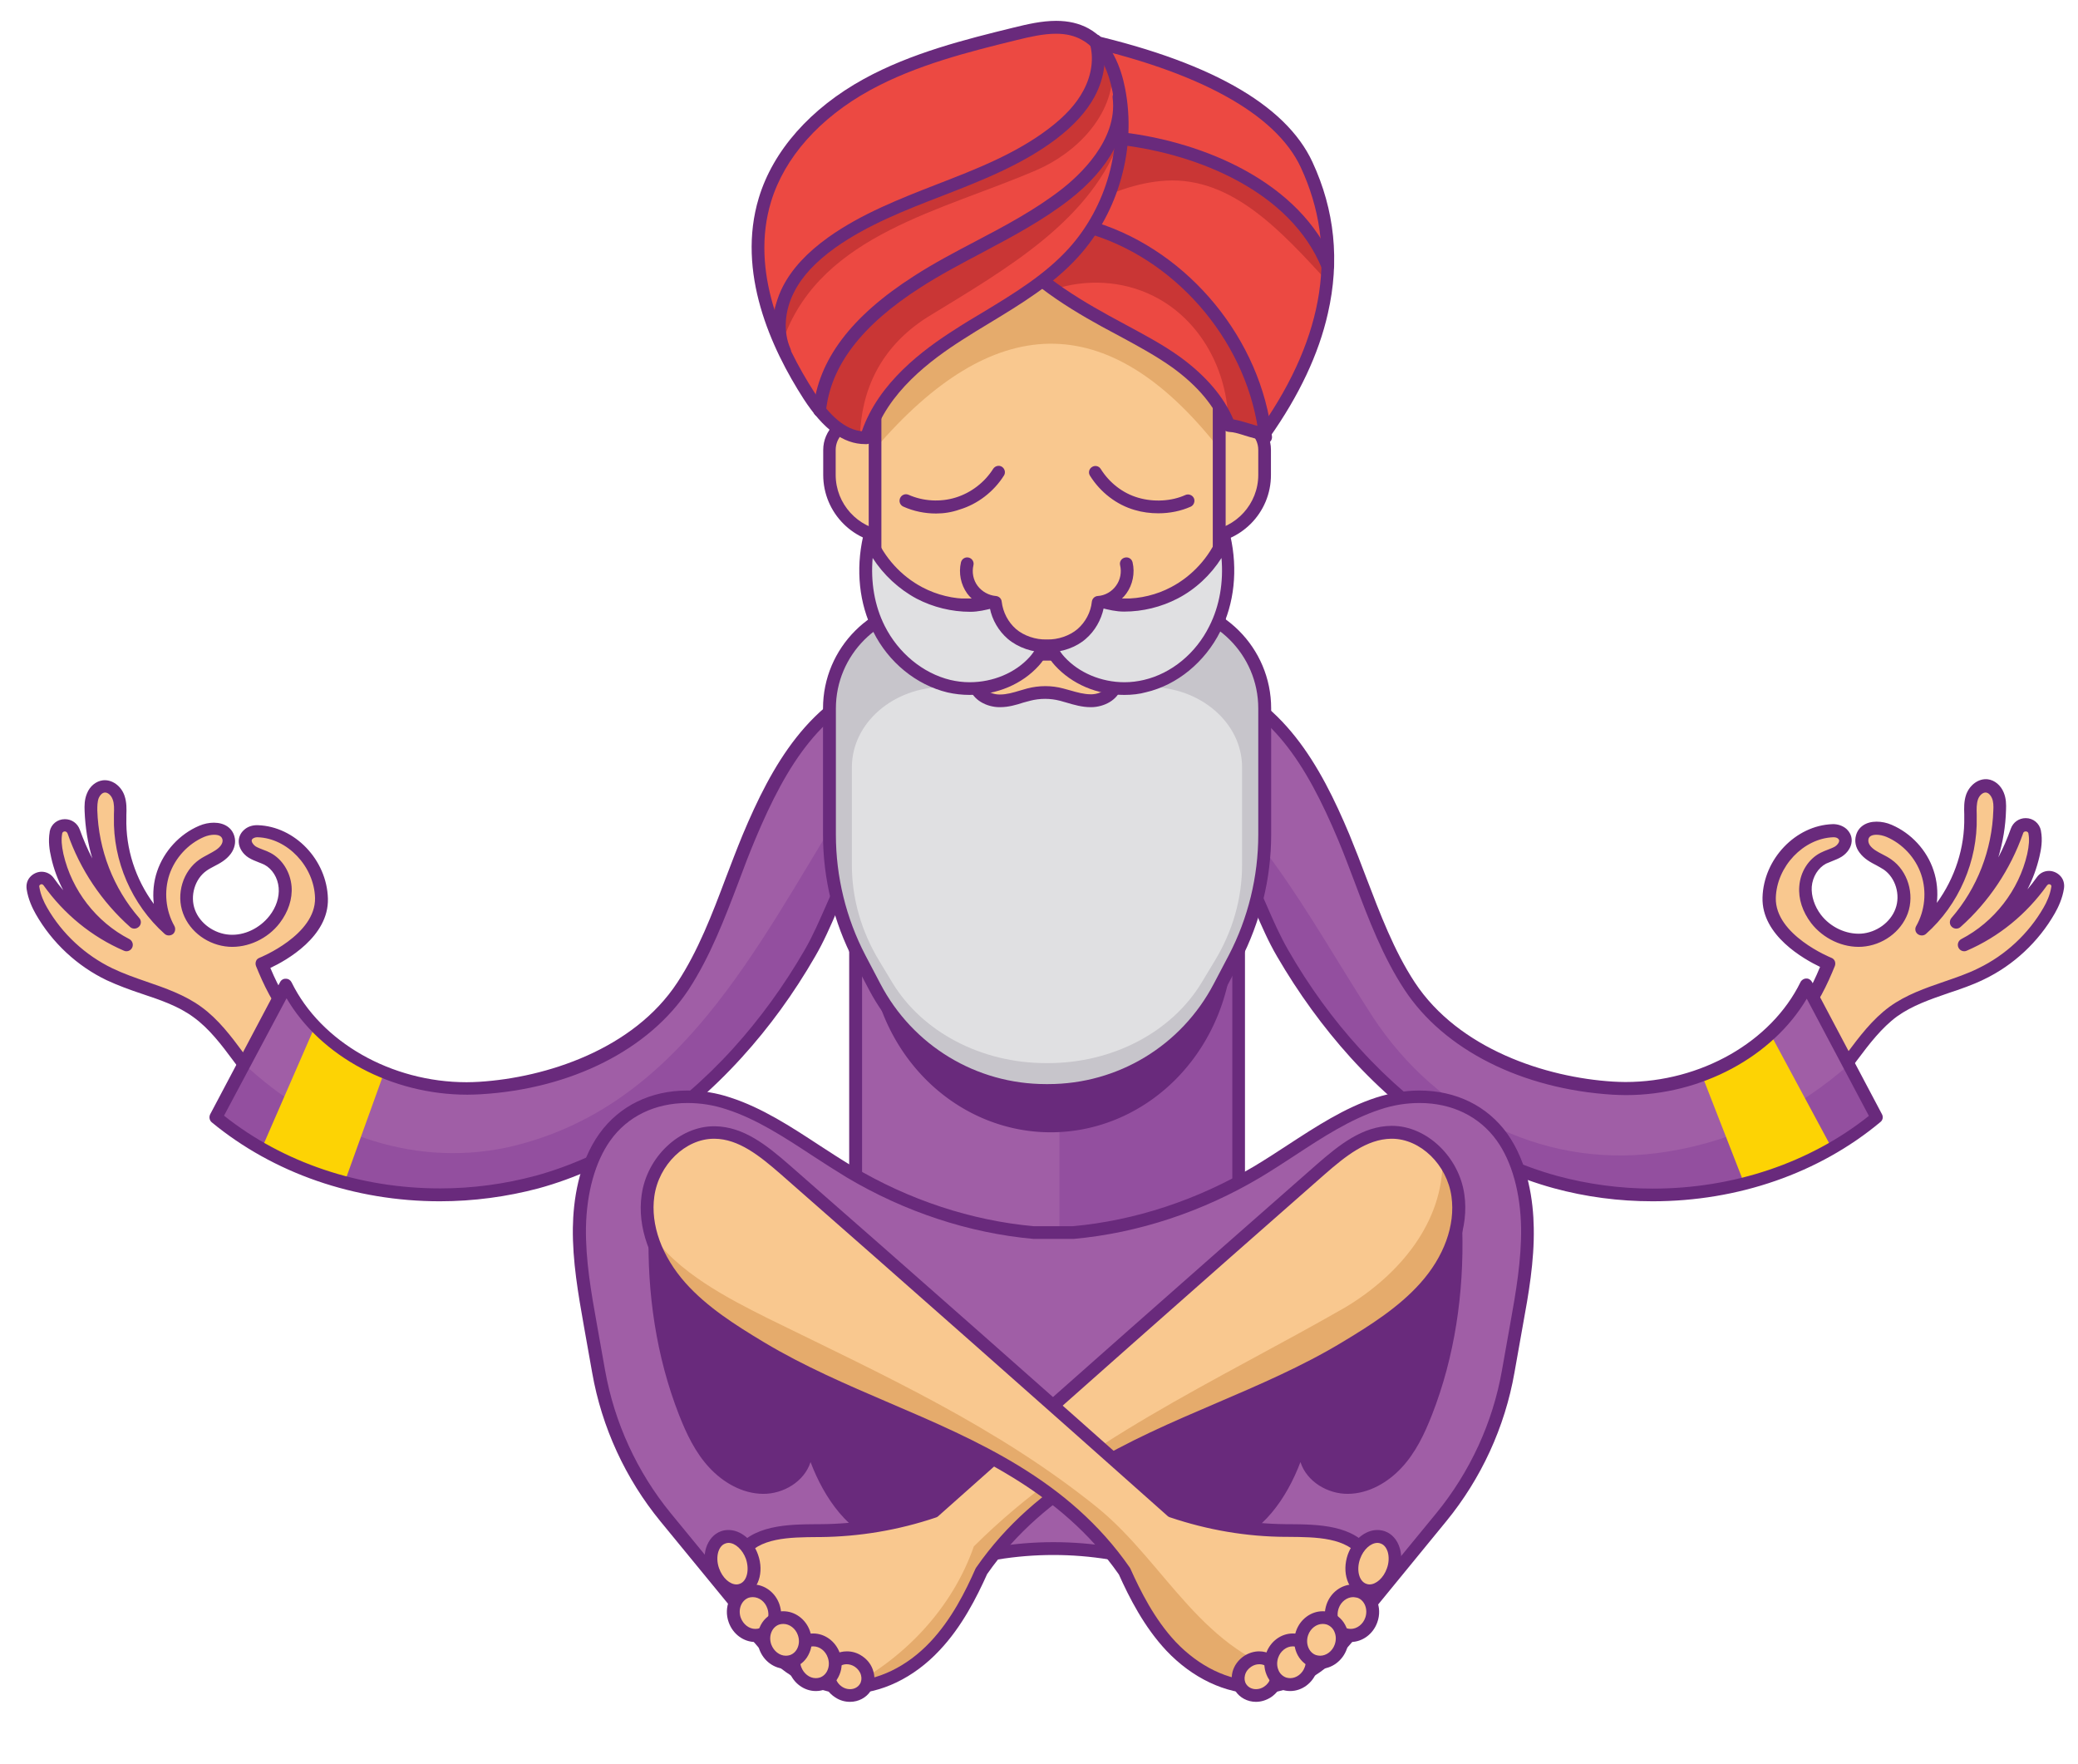 <svg xmlns="http://www.w3.org/2000/svg" width="1000.177" height="848.85">
  <path fill="none" pointer-events="none" d="M0 0h1000.177v848.85H0z"/>
  <switch transform="translate(1.593 1.593)">
    <g>
      <path fill="#F9C88F" d="M144.435 493.942c-2.1-2.1-3.9-3.9-4.3-4.4-7.2-8.4-11.6-17.3-15.7-27.4 0 0 29.1-11.6 28.6-31.7-.4-16.4-14.1-31.7-30.7-32.2-1.6-.1-3.3.4-4.5 1.5-3 2.8-1 6.7 1.8 8.5 2.3 1.4 5 2 7.3 3.2 5 2.6 8.1 8 8.5 13.6.4 5.6-1.6 11.2-5.1 15.6-5.1 6.6-13.5 10.8-21.9 10.3-8.4-.6-16.4-6.1-19.3-14-2.9-7.9-.2-17.6 6.7-22.4 3.6-2.5 8.2-3.6 11-7.4 1.2-1.6 1.8-3.7 1.2-5.6-1.4-5.1-8.2-5.1-12.9-3.1-8.6 3.7-15.5 11.2-18.5 20.1-3 8.9-2 19 2.6 27.2-15.1-13.4-23.9-33.7-23.4-53.8.1-3.2.4-6.5-.7-9.6-1.1-3-4-5.7-7.2-5.4-2.4.3-4.3 2.3-5.3 4.5-.9 2.2-.9 4.7-.9 7.2.6 19.6 8.1 39 20.9 53.8-13.3-11.8-23.4-27-29.3-43.7-1.5-4.2-7.7-3.9-8.5.5v.1c-.7 3.7-.2 7.5.7 11.1 4.2 18.2 16.7 34.3 33.3 42.9-14.9-6.5-28-17.2-37.4-30.4-2.6-3.6-8.2-1.3-7.5 3.1.6 3.8 2.2 7.6 4.1 10.9 7.5 13.2 19.1 24 32.8 30.6 13.9 6.7 29.8 9.1 42.2 18.2 17.8 12.9 25.8 37.3 45.6 46.8 2.2-11.1 7.2-21.7 14.6-30.4-.1.2-5-4.5-8.8-8.2z"/>
      <path fill="#692A7C" d="M138.935 535.242c-.5 0-.9-.1-1.3-.3-11.7-5.6-19.4-16-26.9-26-5.7-7.7-11.7-15.6-19.2-21-7.2-5.3-15.7-8.2-24.7-11.2-5.7-1.9-11.5-4-17.1-6.6-14.2-6.8-26.3-18.1-34.1-31.8-1.6-2.8-3.7-7.2-4.4-12-.3-2.2.2-4.2 1.6-5.8 1.4-1.6 3.5-2.6 5.6-2.6 2.3 0 4.5 1.1 5.9 3.1 1.4 2 2.9 3.9 4.5 5.8-2.6-5-4.6-10.3-5.8-15.8-.8-3.4-1.5-7.8-.7-12.3v-.2c.7-3.5 3.7-5.9 7.3-5.9 3.3 0 6.1 2 7.2 5.1 1.7 4.7 3.7 9.4 6 13.8-2.2-7.4-3.4-15-3.7-22.8-.1-2.6-.1-5.5 1.1-8.4 1.4-3.6 4.4-6 7.7-6.4 4.4-.5 8.8 2.7 10.4 7.4 1.1 3.2 1 6.5.9 9.4v1.3c-.4 14.8 4.4 29.5 13.2 41.4-.6-5.3-.1-10.7 1.6-15.7 3.3-9.7 10.8-17.9 20.2-21.9 2.3-1 4.8-1.5 7.1-1.5 5.1 0 8.8 2.5 9.9 6.6.8 2.8.1 5.8-1.7 8.3-2.3 3.1-5.4 4.7-8.1 6.1-1.3.7-2.5 1.3-3.6 2.1-5.6 3.9-8.1 12.1-5.6 18.8 2.4 6.6 9.3 11.5 16.6 12 7.2.5 14.6-3.1 19.3-9.1 3.2-4.1 4.8-9 4.4-13.5-.4-4.8-3.1-9.1-6.9-11.1-.9-.4-1.8-.8-2.9-1.2-1.5-.6-3.1-1.2-4.7-2.2-2.7-1.7-4.5-4.5-4.7-7.2-.2-2.3.7-4.5 2.5-6.1 1.7-1.6 4.1-2.4 6.7-2.3 17.8.6 33.2 16.7 33.7 35.3.5 18.3-20 29.8-27.7 33.4 4.3 10.2 8.5 17.2 14 23.8.3.4 2 2.1 4.1 4.2 4.4 4.4 6.8 6.4 7.6 7.1.5.1.9.3 1.3.7 1.3 1.1 1.5 3 .4 4.3-7 8.3-11.8 18.3-13.9 28.9-.2.9-.8 1.7-1.6 2.2-.5-.3-1-.2-1.5-.2zm-120.5-111.3c-.3 0-.7.2-.9.4-.2.2-.3.5-.2.9.6 3.9 2.3 7.5 3.7 9.9 7.2 12.6 18.4 23 31.5 29.3 5.2 2.5 10.9 4.5 16.4 6.4 9 3.1 18.3 6.3 26.3 12.1 8.3 6 14.5 14.3 20.5 22.4 6.5 8.7 12.7 17 21.2 22.2 2.3-9.1 6.5-17.6 12.2-25-1.5-1.3-3.7-3.3-6.8-6.4-2-2-3.9-4-4.5-4.6-8.1-9.5-12.7-19.6-16.2-28.2-.3-.8-.3-1.6 0-2.4.3-.8.9-1.3 1.7-1.6.3-.1 27.1-11 26.7-28.8-.4-15.1-13.3-28.8-27.7-29.2h-.1c-.9 0-1.7.3-2.2.7-.5.4-.5.8-.5 1.1.1.8.9 1.9 1.9 2.6 1 .6 2.3 1.1 3.6 1.6 1.2.4 2.3.9 3.5 1.5 5.7 3 9.6 9.2 10.2 16.1.5 6.1-1.6 12.3-5.7 17.7-5.8 7.6-15.4 12-24.5 11.4-9.9-.7-18.7-7.1-22-16-3.5-9.3-.1-20.5 7.9-26 1.4-1 2.9-1.7 4.3-2.5 2.4-1.3 4.6-2.4 6-4.3.7-1 1-2.1.7-3-.4-1.4-1.7-2.1-4-2.1-1.5 0-3.2.4-4.7 1-7.8 3.3-14.1 10.2-16.8 18.2-2.7 8.1-1.8 17.3 2.4 24.7.7 1.3.4 3-.7 3.9-1.2.9-2.9.9-4-.1-15.8-14.1-24.9-35.1-24.4-56.2v-1.3c.1-2.6.2-5.1-.6-7.2-.7-2-2.4-3.5-3.9-3.3-1.1.1-2.2 1.2-2.8 2.6-.7 1.8-.7 4-.7 5.9.6 19.1 7.7 37.5 20.2 51.9 1.1 1.2 1 3.1-.2 4.2s-3 1.2-4.2.1c-13.6-12.1-24.1-27.7-30.1-45-.3-.8-1-1-1.3-1-.4 0-1.1.1-1.3 1-.5 2.8-.3 5.8.6 9.9 4 17.4 15.8 32.7 31.7 40.9 1.5.8 2.1 2.6 1.4 4.1-.7 1.5-2.5 2.2-4 1.5-15.5-6.7-28.8-17.6-38.7-31.5-.3-.3-.6-.5-.9-.5z"/>
      <path fill="#A05EA6" d="M102.335 536.142c42.2 34.8 101.9 45.5 154.7 31.1 37.5-10.2 70.4-33.4 96.4-62 13.4-14.7 25.1-30.9 35-48.2 9.1-15.7 14.3-34.1 24.4-49 11.1-16.3 26.9-30.7 46.3-34.6-5.9-7.2-5.6-17.3-6.5-26.6-.9-9.2-4.5-19.8-13.3-22.5-4.2-1.3-8.7-.5-12.9.9-36.2 11.6-53.6 43.5-67.3 76.1-9.9 23.7-17.5 49.8-31.7 71.4-20.5 31.2-60.6 46.9-97.8 49.1-37.3 2.3-76.8-16.1-93.3-49.6-11.6 21.4-22.8 42.7-34 63.9z"/>
      <path fill="#934F9F" d="M404.635 386.342c-42.1 67.8-79.1 145.8-162.2 164.3-47.7 10.1-92.8-8.8-126.5-40.1-4.5 8.6-9.1 17.1-13.6 25.7 42.2 34.8 101.9 45.5 154.7 31.1 37.5-10.2 70.4-33.4 96.4-62 13.4-14.7 25.1-30.9 35-48.2 9.1-15.7 14.3-34.1 24.4-49 11.1-16.3 26.9-30.7 46.3-34.6-5.4-6.7-5.6-15.9-6.4-24.5-19.8 6.6-37.6 19.2-48.1 37.3z"/>
      <path fill="#FDD304" d="M150.035 492.242l-25.7 59c12.5 7.1 26 12.5 39.9 16.2l19.1-53c-12.6-5-24.1-12.5-33.3-22.2z"/>
      <path fill="#692A7C" d="M210.135 576.542c-41.1 0-80.1-13.5-109.8-38-1.1-.9-1.4-2.5-.8-3.8l33.7-63.7c.5-1 1.6-1.7 2.8-1.6 1.2 0 2.2.7 2.7 1.7 14.1 28.8 48 48.1 84.3 48.1 2 0 4-.1 6-.2 32.2-2 74.3-15.6 95.4-47.8 10-15.2 16.8-33 23.3-50.3 2.6-6.8 5.3-13.9 8.1-20.7 14-33.4 32.1-66 69.2-77.8 5.9-1.9 10.6-2.1 14.7-.9 8.6 2.6 14.2 11.8 15.5 25.2.1 1.5.3 2.9.4 4.4.6 7.8 1.2 15.2 5.5 20.5.7.8.9 2 .5 3s-1.2 1.8-2.3 2c-16.2 3.2-31.9 15-44.3 33.3-5.5 8.1-9.6 17.6-13.7 26.8-3.2 7.4-6.5 15-10.6 22-10.2 17.7-22.1 34.1-35.4 48.7-28.6 31.5-62.4 53.2-97.8 62.9-15.1 4-31.2 6.2-47.4 6.2zm-103.9-41.2c28.4 22.6 65.2 35 104 35 15.7 0 31.1-2.1 46-6.1 34.3-9.4 67.1-30.5 94.9-61.1 12.9-14.2 24.6-30.3 34.6-47.6 3.9-6.7 7.1-14.2 10.3-21.4 4.1-9.4 8.4-19.2 14.2-27.8 8.8-13 23.4-29.1 43.9-34.8-3.2-6.1-3.7-13.1-4.3-20-.1-1.4-.2-2.9-.4-4.3-.5-5.1-2.5-17.2-11.2-19.9-2.9-.9-6.4-.6-11 .9-32.8 10.4-49.9 37.3-65.4 74.3-2.8 6.7-5.5 13.7-8 20.5-6.7 17.6-13.6 35.7-23.9 51.5-19.1 29-56.5 47.9-100.2 50.5-2.1.1-4.3.2-6.4.2-36.4 0-70.6-18.4-87-46.4l-30.1 56.5z"/>
      <path fill="#F9C88F" d="M858.535 493.942c2.1-2.1 3.9-3.9 4.3-4.4 7.2-8.4 11.6-17.3 15.7-27.4 0 0-29.1-11.6-28.6-31.7.4-16.4 14.1-31.7 30.7-32.2 1.6-.1 3.3.4 4.5 1.5 3 2.8 1 6.7-1.8 8.5-2.3 1.4-5 2-7.3 3.2-5 2.6-8.1 8-8.5 13.6-.4 5.6 1.6 11.2 5.1 15.6 5.1 6.6 13.5 10.8 21.9 10.3 8.4-.6 16.4-6.1 19.3-14 2.9-7.9.2-17.6-6.7-22.4-3.6-2.5-8.2-3.6-11-7.4-1.2-1.6-1.8-3.7-1.2-5.6 1.4-5.1 8.2-5.1 12.9-3.1 8.6 3.7 15.5 11.2 18.5 20.1s2 19-2.6 27.2c15.1-13.4 23.9-33.7 23.4-53.8-.1-3.2-.4-6.5.7-9.6s4-5.7 7.2-5.4c2.4.3 4.3 2.3 5.3 4.5.9 2.2.9 4.7.9 7.2-.6 19.6-8.1 39-20.9 53.8 13.3-11.8 23.4-27 29.3-43.7 1.5-4.2 7.7-3.9 8.5.5v.1c.7 3.7.2 7.5-.7 11.1-4.2 18.2-16.7 34.3-33.3 42.9 14.9-6.5 28-17.2 37.4-30.4 2.6-3.6 8.2-1.3 7.5 3.1-.6 3.8-2.2 7.6-4.1 10.9-7.5 13.2-19.1 24-32.8 30.6-13.9 6.7-29.8 9.1-42.2 18.2-17.8 12.9-25.8 37.3-45.6 46.8-2.2-11.1-7.2-21.7-14.6-30.4.1.2 5-4.5 8.8-8.2z"/>
      <path fill="#692A7C" d="M863.935 535.242c-.5 0-.9-.1-1.4-.3-.9-.4-1.5-1.2-1.6-2.2-2.1-10.7-6.9-20.7-13.9-28.9-1.1-1.3-.9-3.2.4-4.3.4-.3.8-.6 1.3-.7.9-.6 3.2-2.6 7.6-7.1 2.2-2.2 3.8-3.9 4.1-4.2 5.6-6.5 9.8-13.6 14-23.8-7.7-3.7-28.2-15.1-27.7-33.4.5-18.5 15.9-34.7 33.7-35.3 2.5-.1 5 .8 6.7 2.3 1.8 1.7 2.7 3.8 2.5 6.1-.2 2.8-2.1 5.5-4.7 7.2-1.6 1-3.2 1.6-4.7 2.2-1 .4-2 .8-2.9 1.2-3.8 2-6.5 6.3-6.9 11.1-.3 4.5 1.3 9.4 4.4 13.5 4.6 6 12.1 9.5 19.3 9.1 7.4-.5 14.2-5.4 16.6-12 2.5-6.7 0-14.9-5.6-18.8-1.1-.7-2.3-1.4-3.6-2.1-2.7-1.4-5.8-3-8.1-6.1-1.9-2.5-2.5-5.5-1.7-8.3 1.1-4.1 4.8-6.6 9.9-6.6 2.4 0 4.9.5 7.2 1.5 9.4 4 17 12.2 20.2 21.9 1.7 5 2.2 10.5 1.6 15.7 8.7-11.9 13.5-26.6 13.2-41.4v-1.3c-.1-2.9-.2-6.2.9-9.4 1.7-4.7 6-7.9 10.4-7.4 3.3.4 6.3 2.9 7.7 6.4 1.2 2.9 1.2 5.8 1.1 8.4-.2 7.8-1.5 15.4-3.7 22.8 2.3-4.4 4.3-9 6-13.8 1.1-3.1 3.9-5.1 7.2-5.1 3.6 0 6.6 2.5 7.3 6v.1c.9 4.6.1 9-.7 12.4-1.3 5.5-3.2 10.8-5.8 15.8 1.6-1.9 3.1-3.8 4.5-5.8s3.5-3.1 5.9-3.1c2.1 0 4.2 1 5.6 2.6 1.4 1.6 1.9 3.7 1.6 5.8-.7 4.8-2.8 9.2-4.4 12-7.8 13.7-19.9 25-34.1 31.8-5.5 2.7-11.4 4.7-17.1 6.6-9 3.1-17.4 6-24.7 11.2-7.5 5.5-13.5 13.4-19.2 21-7.5 10-15.2 20.4-26.9 26-.6.6-1 .7-1.5.7zm-10-32.7c5.7 7.4 9.8 15.9 12.2 25 8.5-5.2 14.7-13.5 21.2-22.2 6-8 12.2-16.3 20.5-22.4 8-5.8 17.3-9 26.3-12.1 5.5-1.9 11.2-3.8 16.4-6.4 13.1-6.3 24.3-16.7 31.5-29.3 1.4-2.4 3.1-6 3.7-9.9.1-.4 0-.7-.2-.9-.2-.3-.6-.4-.9-.4-.3 0-.6.2-.9.5-9.9 13.9-23.2 24.8-38.7 31.5-1.5.7-3.3 0-4-1.5-.7-1.5-.1-3.3 1.4-4.1 15.8-8.2 27.7-23.5 31.7-40.9.9-4.1 1.1-7.2.6-9.8v-.1c-.2-.9-.9-1-1.3-1s-1.1.1-1.3 1c-6.1 17.3-16.5 32.9-30.1 45-1.2 1.1-3.1 1-4.2-.1-1.2-1.1-1.2-3-.2-4.2 12.5-14.4 19.6-32.9 20.2-51.9.1-1.9.1-4.1-.7-5.9-.6-1.4-1.7-2.5-2.8-2.6-1.5-.2-3.2 1.3-3.9 3.3-.7 2.1-.7 4.6-.6 7.2v1.3c.5 21.1-8.6 42.2-24.4 56.2-1.1 1-2.8 1-4 .1-1.2-.9-1.5-2.6-.7-3.9 4.2-7.4 5.1-16.6 2.4-24.7-2.7-8.1-9-14.9-16.8-18.2-1.5-.6-3.2-1-4.7-1-2.2 0-3.6.7-3.9 2.1-.2.9 0 2 .7 3 1.4 1.9 3.5 3 6 4.3 1.4.7 2.9 1.5 4.3 2.5 7.9 5.5 11.3 16.7 7.9 26-3.3 8.9-12.1 15.3-22 16-9.2.6-18.7-3.9-24.5-11.4-4.1-5.4-6.2-11.6-5.7-17.7.5-6.9 4.4-13.1 10.2-16.1 1.2-.6 2.4-1.1 3.5-1.5 1.3-.5 2.6-1 3.6-1.6 1-.7 1.8-1.7 1.9-2.6 0-.3 0-.6-.5-1.1-.5-.5-1.3-.7-2.2-.7h-.1c-14.4.5-27.3 14.1-27.7 29.2-.4 17.8 26.4 28.7 26.7 28.8.8.3 1.4.9 1.7 1.6.3.8.3 1.6 0 2.4-3.5 8.6-8.1 18.7-16.2 28.2-.5.6-2.4 2.6-4.5 4.6-3.3 3-5.4 5.1-6.9 6.4z"/>
      <path fill="#A05EA6" d="M901.635 536.142c-42.2 34.8-101.9 45.5-154.7 31.1-37.5-10.2-70.4-33.4-96.4-62-13.4-14.7-25.1-30.9-35-48.2-9.1-15.7-14.3-34.1-24.4-49-11.1-16.3-26.9-30.7-46.3-34.6 5.9-7.2 5.6-17.3 6.5-26.6.9-9.2 4.5-19.8 13.3-22.5 4.2-1.3 8.7-.5 12.9.9 36.2 11.6 53.6 43.5 67.3 76.1 9.9 23.7 17.5 49.8 31.7 71.4 20.5 31.2 60.6 46.9 97.8 49.1 37.3 2.3 76.8-16.1 93.3-49.6 11.5 21.4 22.8 42.7 34 63.9z"/>
      <path fill="#934F9F" d="M800.935 552.642c-56.5 9.2-109.9-16.4-141.7-64.7-32.1-49.5-58.5-104-108.4-131.9-.6 6.4-1.8 12.6-5.8 17.5 19.4 3.8 35.2 18.2 46.3 34.6 10.1 14.8 15.3 33.2 24.4 49 9.9 17.2 21.6 33.5 35 48.2 26 28.6 58.8 51.7 96.4 62 52.7 14.4 112.5 3.7 154.7-31.1-4.5-8.5-9-17-13.5-25.4-24.2 21.1-52.9 36.3-87.4 41.8z"/>
      <path fill="#FDD304" d="M880.135 551.042l-29.7-55.2c-9.3 8.7-20.6 15.4-32.9 19.9l20.4 52.3c14.7-3.8 29-9.5 42.2-17z"/>
      <path fill="#692A7C" d="M793.835 576.542c-16.2 0-32.2-2.1-47.6-6.3-35.4-9.7-69.2-31.4-97.8-62.9-13.2-14.6-25.1-31-35.4-48.7-4.1-7-7.4-14.6-10.6-22-4-9.2-8.2-18.7-13.7-26.8-12.4-18.3-28.1-30.1-44.3-33.3-1.1-.2-1.9-1-2.3-2-.4-1-.2-2.2.5-3 4.3-5.3 4.9-12.7 5.5-20.5.1-1.5.2-3 .4-4.4 1.3-13.4 6.9-22.6 15.5-25.2 4.1-1.3 8.8-1 14.7.9 37.1 11.8 55.2 44.4 69.2 77.8 2.8 6.8 5.5 13.8 8.1 20.7 6.6 17.2 13.3 35.1 23.3 50.3 21.2 32.2 63.2 45.8 95.4 47.8 2 .1 4 .2 6 .2 36.3 0 70.2-19.3 84.3-48.1.5-1 1.6-1.7 2.7-1.7 1.2-.1 2.2.6 2.8 1.6l33.7 63.7c.7 1.3.4 2.9-.8 3.8-29.5 24.6-68.5 38.1-109.6 38.1zm-243.8-204.9c20.5 5.7 35 21.9 43.9 34.8 5.8 8.6 10.1 18.3 14.2 27.8 3.1 7.2 6.4 14.6 10.3 21.4 10 17.4 21.6 33.4 34.6 47.6 27.8 30.6 60.6 51.7 94.9 61.1 14.8 4 30.3 6.1 46 6.1 38.8 0 75.6-12.4 104-35l-29.9-56.4c-16.5 27.9-50.7 46.4-87 46.4-2.1 0-4.3-.1-6.4-.2-43.7-2.7-81.2-21.6-100.2-50.5-10.4-15.8-17.3-33.9-23.9-51.5-2.6-6.8-5.2-13.8-8-20.5-15.6-37.1-32.6-63.9-65.4-74.3-4.6-1.5-8.2-1.7-11-.9-8.6 2.6-10.7 14.8-11.2 19.9-.1 1.4-.2 2.8-.4 4.3-.8 6.7-1.3 13.8-4.5 19.9z"/>
      <path d="M410.235 346.842h184.3v285.8h-184.3v-285.8z" fill="#A05EA6"/>
      <path d="M508.335 346.842h86.2v285.8h-86.2v-285.8z" fill="#934F9F"/>
      <path d="M591.835 449.742a87.7 93.6 0 0 1-87.7 93.6 87.7 93.6 0 0 1-87.7-93.6 87.7 93.6 0 0 1 87.7-93.6 87.7 93.6 0 0 1 87.7 93.6z" fill="#692A7C"/>
      <path fill="#692A7C" d="M594.535 635.642h-184.3c-1.7 0-3.1-1.4-3.1-3.1v-285.7c0-1.7 1.4-3.1 3.1-3.1h184.3c1.7 0 3.1 1.4 3.1 3.1v285.8c0 1.7-1.4 3-3.1 3zm-181.2-6.1h178.2v-279.6h-178.2v279.6z"/>
      <path fill="#A05EA6" d="M733.635 589.242c-.3-15.7-3.8-31.9-12.2-43.7-14.2-19.8-38.9-22.9-59.6-16.2-20.7 6.7-39 21.5-58.3 33-27.6 16.5-57.9 26.4-88.5 29.2h-19c-30.6-2.7-60.9-12.7-88.5-29.2-19.3-11.5-37.6-26.2-58.3-33-20.7-6.7-45.5-3.6-59.6 16.2-8.5 11.8-12 28-12.2 43.7-.3 15.7 2.5 31.3 5.2 46.6 1.3 7.5 2.7 15 4 22.5 4.6 25.8 15.7 49.9 32.3 70.2l44.8 54.6c1.6-8.3 7.2-14.7 13.5-18.2s13.3-4.7 20.1-5.9c26.9-4.4 53.8-8.9 80.7-13.3.1 0 .2 0 .3-.1 18.1-3 36.5-3 54.6 0h.3c26.9 4.4 53.8 8.9 80.7 13.3 6.9 1.1 13.8 2.3 20.1 5.9 6.3 3.6 11.9 10 13.5 18.2l44.8-54.6c16.6-20.2 27.7-44.4 32.3-70.2 1.3-7.5 2.7-15 4-22.5 2.6-15.2 5.3-30.8 5-46.5z"/>
      <path fill="#692A7C" d="M316.835 570.042c-5.2 5.1-6 13.1-6.2 20.4-.8 30.2 3.6 60.8 14.6 88.9 3.6 9.2 7.9 18.2 14.6 25.4 6.7 7.2 15.9 12.5 25.8 12.6 9.8.1 19.9-5.9 22.9-15.3 6.6 17.4 18.4 34.6 36.3 39.8 16 4.7 34-1.7 45.6-13.7s17.3-28.8 18.4-45.5c-36.1-21.3-69.5-47.2-99.2-76.9-13.5-13.5-26.7-28.2-43.9-36.5-9.2-4.4-21.6-6.4-28.9.8zM696.035 570.042c5.2 5.1 6 13.1 6.2 20.4.8 30.2-3.6 60.8-14.6 88.9-3.6 9.2-7.9 18.2-14.6 25.4-6.7 7.2-15.9 12.5-25.8 12.6-9.8.1-19.9-5.9-22.9-15.3-6.6 17.4-18.4 34.6-36.3 39.8-16 4.7-34-1.7-45.6-13.7-11.6-12-17.3-28.8-18.4-45.5 36.1-21.3 69.5-47.2 99.2-76.9 13.5-13.5 26.7-28.2 43.9-36.5 9.2-4.4 21.5-6.4 28.9.8z"/>
      <path fill="#692A7C" d="M647.435 786.342c-.2 0-.5 0-.8-.1-1.2-.3-2-1.2-2.3-2.4-1.3-6.6-5.8-12.6-12-16.1-5.9-3.3-12.6-4.4-19.1-5.5l-27.4-4.5c-17.8-2.9-35.5-5.8-53.3-8.8h-.3c-17.7-2.9-35.9-2.9-53.6 0l-81 13.3c-6.5 1.1-13.2 2.2-19.1 5.5-6.2 3.5-10.7 9.6-12 16.1-.2 1.2-1.1 2.1-2.3 2.4-1.2.3-2.4-.1-3.1-1l-44.8-54.6c-16.9-20.6-28.3-45.4-32.9-71.6l-4-22.5c-2.7-15.3-5.5-31.1-5.3-47.2.2-12.9 2.6-31.2 12.8-45.4 9.6-13.3 24.6-20.7 42.3-20.7 7 0 14 1.1 20.8 3.4 15.1 4.9 29.1 14 42.5 22.8 5.4 3.5 10.9 7.1 16.4 10.4 27 16.1 57.1 26 87.1 28.7h18.7c29.9-2.7 60-12.6 87.1-28.7 5.5-3.3 11.1-6.9 16.4-10.4 13.5-8.8 27.4-17.9 42.5-22.8 6.9-2.2 13.9-3.4 20.8-3.4 17.7 0 32.7 7.4 42.3 20.7 10.2 14.3 12.6 32.6 12.8 45.4.3 16.1-2.5 31.9-5.3 47.2l-4 22.5c-4.6 26.2-16 51-32.9 71.6l-44.6 54.5c-.6.7-1.5 1.2-2.4 1.2zm-318.1-257.1c-15.6 0-28.9 6.4-37.2 18.1-7.2 10.1-11.4 25-11.7 42-.2 15.5 2.5 31 5.2 46l4 22.5c4.5 25.2 15.4 49 31.6 68.8l41.2 50.2c2.6-6 7.2-11.1 13.2-14.5 6.8-3.9 14.4-5.1 21.1-6.2l81-13.3c18.2-3 37.2-3 55.5 0h.3c17.8 2.9 35.5 5.8 53.3 8.8l27.4 4.5c6.7 1.1 14.3 2.4 21.1 6.2 6 3.4 10.6 8.6 13.2 14.5l41.2-50.2c16.2-19.8 27.2-43.6 31.6-68.8l4-22.5c2.7-15 5.4-30.5 5.2-46-.3-16.9-4.4-31.8-11.7-42-8.4-11.7-21.6-18.1-37.2-18.1-6.3 0-12.7 1-18.9 3.1-14.4 4.7-27.9 13.5-41 22.1-5.4 3.5-11 7.2-16.7 10.6-27.9 16.6-58.9 26.8-89.8 29.6h-19.5c-30.9-2.8-61.9-13-89.8-29.6-5.6-3.4-11.2-7-16.7-10.6-13.1-8.6-26.7-17.5-41-22.1-6.2-2.1-12.6-3.1-18.9-3.1z"/>
      <g>
        <path fill="#F9C88F" d="M428.235 257.142h-.3c-16.7 0-30.2-13.5-30.2-30.2v-12c0-7.8 6.3-14 14-14h16.5v56.2z"/>
        <path fill="#692A7C" d="M428.235 260.242h-.3c-18.4 0-33.3-14.9-33.3-33.3v-12c0-9.4 7.7-17.1 17.1-17.1h16.5c1.7 0 3.1 1.4 3.1 3.1v56.2c-.1 1.7-1.4 3.1-3.1 3.1zm-16.6-56.3c-6 0-11 4.9-11 11v12c0 14 10.7 25.6 24.4 27v-50h-13.4z"/>
        <g>
          <path fill="#F9C88F" d="M576.535 257.142h.3c16.7 0 30.2-13.5 30.2-30.2v-12c0-7.8-6.3-14-14-14h-16.5v56.2z"/>
          <path fill="#692A7C" d="M576.835 260.242h-.3c-1.7 0-3.1-1.4-3.1-3.1v-56.3c0-1.7 1.4-3.1 3.1-3.1h16.5c9.4 0 17.1 7.7 17.1 17.1v12c.1 18.5-14.9 33.4-33.3 33.4zm2.8-56.3v50c13.7-1.4 24.4-13 24.4-27v-12c0-6-4.9-11-11-11h-13.4z"/>
        </g>
      </g>
      <g>
        <path fill="#F9C88F" d="M503.235 392.442h-1.7c-45.3 0-82-36.7-82-82v-195h165.6v195c0 45.3-36.7 82-81.9 82z"/>
        <path fill="#E5AB6C" d="M585.135 115.542h-165.5v98.8c56.4-65.8 111.7-68.9 165.6 0v-98.8z"/>
        <path fill="#692A7C" d="M503.235 395.542h-1.7c-46.9 0-85-38.1-85-85v-195c0-1.7 1.4-3.1 3.1-3.1h165.6c1.7 0 3.1 1.4 3.1 3.1v195c-.1 46.8-38.2 85-85.1 85zm-80.6-276.9v191.9c0 43.5 35.4 78.9 78.9 78.9h1.7c43.5 0 78.9-35.4 78.9-78.9v-191.9h-159.5z"/>
      </g>
      <g>
        <path fill="#692A7C" d="M448.935 245.542c-5.4 0-10.8-1.1-15.7-3.3-1.6-.7-2.3-2.5-1.6-4.1.7-1.6 2.5-2.3 4.1-1.6 7 3.1 15.3 3.6 22.7 1.3 7.4-2.3 13.9-7.3 18-13.8.9-1.4 2.8-1.9 4.2-1 1.4.9 1.9 2.8 1 4.2-4.9 7.8-12.7 13.8-21.4 16.4-3.7 1.3-7.5 1.9-11.3 1.9zM555.935 245.442c-3.8 0-7.7-.5-11.4-1.6-8.7-2.5-16.5-8.5-21.5-16.5-.9-1.4-.5-3.3 1-4.2 1.4-.9 3.3-.5 4.2 1 4.2 6.7 10.7 11.7 18 13.8 7.5 2.2 16.1 1.7 22.7-1.3 1.5-.7 3.4 0 4.1 1.5.7 1.5 0 3.4-1.5 4.1-4.7 2.1-10.1 3.2-15.6 3.2z"/>
      </g>
      <g>
        <path fill="#C7C5CB" d="M397.635 339.342v60.8c0 20.7 5 41.1 14.6 59.4l7.2 13.7c16 30.7 47.8 49.9 82.4 49.9h1.1c34.6 0 66.4-19.2 82.4-49.9l7.2-13.7c9.6-18.3 14.6-38.7 14.6-59.4v-60.8c0-27.5-22.3-49.8-49.8-49.8h-109.9c-27.5 0-49.8 22.3-49.8 49.8z"/>
        <path fill="#E0E0E2" d="M408.435 367.642v47.1c0 16 4.5 31.8 13.1 46l6.4 10.6c14.4 23.8 42.9 38.7 73.9 38.7h1c31.1 0 59.5-14.9 73.9-38.7l6.4-10.6c8.6-14.2 13.1-30 13.1-46v-47.1c0-21.3-20-38.6-44.7-38.6h-98.6c-24.5 0-44.5 17.3-44.5 38.6z"/>
        <path fill="#F9C88F" d="M516.235 316.542c-1.7-1.1-3.5-2.1-5.3-3.1h-18.7c-1.8 1-3.6 2.1-5.3 3.1-6.6 4.1-11.4 11.3-19.2 11.6 1.3 4.8 6.6 7.4 11.5 7.6 4.9.1 9.6-1.7 14.3-2.9 5.1-1.3 10.7-1.4 15.8 0 4.8 1.2 9.5 3.1 14.4 3 4.9-.1 10.3-2.8 11.5-7.6-7.6-.4-12.4-7.5-19-11.7z"/>
        <path fill="#692A7C" d="M479.735 338.742h-.5c-5.7-.1-12.6-3.2-14.4-9.8l-1-3.6 3.8-.1c4.2-.1 7.5-2.9 11.3-6.2 2-1.7 4.1-3.5 6.4-4.9 2.1-1.3 3.8-2.3 5.4-3.2l.7-.4h20.2l.7.4c1.6.9 3.3 1.9 5.4 3.2 2.3 1.5 4.4 3.2 6.4 4.9 3.8 3.2 7.1 6 11.3 6.2l3.8.1-1 3.6c-1.7 6.6-8.7 9.7-14.4 9.8h-.5c-4.1 0-7.9-1.1-11.6-2.2-1.1-.3-2.1-.6-3.2-.9-4.6-1.2-9.6-1.2-14.3 0l-3.3.9c-3.4 1.1-7.1 2.2-11.2 2.2zm-7.1-8.5c1.8 1.5 4.4 2.4 6.8 2.4h.3c3.2 0 6.3-.9 9.6-1.9 1.2-.3 2.3-.7 3.5-1 5.7-1.5 11.8-1.5 17.3 0l3.3.9c3.5 1 6.7 1.9 10 1.9h.3c2.3 0 5-.9 6.8-2.4-4-1.4-7.2-4.1-10.3-6.7-1.9-1.6-3.7-3.2-5.7-4.4-1.7-1.1-3.1-1.9-4.5-2.7h-17c-1.3.7-2.7 1.6-4.5 2.7-2 1.2-3.8 2.8-5.7 4.4-3 2.8-6.2 5.5-10.2 6.8z"/>
        <g>
          <path fill="#692A7C" d="M502.935 526.242h-1.1c-35.9 0-68.5-19.8-85.2-51.6l-7.2-13.7c-9.8-18.7-14.9-39.7-14.9-60.8v-60.8c0-29.2 23.7-52.9 52.9-52.9h109.9c29.2 0 52.9 23.7 52.9 52.9v60.8c0 21.1-5.2 42.1-14.9 60.8l-7.2 13.7c-16.7 31.8-49.3 51.6-85.2 51.6zm-55.5-233.6c-25.8 0-46.7 21-46.7 46.7v60.8c0 20.1 4.9 40.2 14.2 58l7.2 13.7c15.6 29.8 46.1 48.3 79.7 48.3h1.1c33.6 0 64.1-18.5 79.7-48.3l7.2-13.7c9.3-17.8 14.2-37.9 14.2-58v-60.8c0-25.8-21-46.7-46.7-46.7h-109.9z"/>
        </g>
      </g>
      <g>
        <path fill="#E0E0E2" d="M476.335 287.742c8.3-2 17.5-2.7 23.1 5.1 5.4 7.5 2.6 17.4-3.2 23.7-10.1 11.1-26.6 15.5-41.2 12-14.6-3.5-27-14.2-33.7-27.6-6.7-13.4-7.9-29.2-4.6-43.9 4.6 11.3 13.3 20.9 24.1 26.5 7.5 3.9 15.9 5.9 24.4 6 3.8.1 7.5-.8 11.1-1.8z"/>
        <path fill="#692A7C" d="M465.135 332.842c-3.6 0-7.2-.4-10.7-1.2-15-3.6-28.4-14.5-35.7-29.2-6.8-13.5-8.5-29.8-4.9-45.9.3-1.3 1.4-2.3 2.7-2.4 1.3-.1 2.6.7 3.1 1.9 4.3 10.6 12.6 19.7 22.7 25 7 3.7 14.9 5.6 22.9 5.6 3.1 0 6.3-.8 9.7-1.6l.6-.2c3.9-1 7.2-1.4 10.2-1.4 7 0 12.4 2.6 16.1 7.7 6.6 9.1 2.9 20.7-3.4 27.6-8 8.9-20.2 14.1-33.3 14.1zm-46.7-65.9c-1 11.6.9 23 5.8 32.7 6.6 13.1 18.4 22.8 31.6 26 3 .7 6.1 1.1 9.3 1.1 11.2 0 22-4.5 28.9-12.2 4.6-5.1 7.5-13.5 3-19.9-2.5-3.5-6.1-5.1-11.1-5.1-2.5 0-5.4.4-8.8 1.3l-.6.2c-3.6.9-7.3 1.8-11.1 1.8-9 0-17.9-2.2-25.8-6.3-8.6-4.6-16-11.5-21.2-19.6z"/>
        <g>
          <path fill="#E0E0E2" d="M528.435 287.742c-8.3-2-17.5-2.7-23.1 5.1-5.4 7.5-2.6 17.4 3.2 23.7 10.1 11.1 26.6 15.5 41.2 12 14.6-3.5 27-14.2 33.7-27.6 6.7-13.4 7.9-29.2 4.6-43.9-4.6 11.3-13.3 20.9-24.1 26.5-7.5 3.9-15.9 5.9-24.4 6-3.8.1-7.5-.8-11.1-1.8z"/>
          <path fill="#692A7C" d="M539.535 332.842c-13.1 0-25.2-5.2-33.4-14.2-6.3-6.9-10-18.5-3.4-27.6 3.7-5.1 9.1-7.7 16.1-7.7 3 0 6.4.5 10.2 1.4l.6.2c3.4.8 6.6 1.6 9.6 1.6 8 0 16-1.9 22.9-5.6 10.1-5.3 18.4-14.4 22.7-25 .5-1.2 1.8-2 3.1-1.9 1.3.1 2.5 1.1 2.7 2.4 3.6 16.1 1.9 32.4-4.9 45.9-7.4 14.7-20.7 25.7-35.7 29.2-3.2.9-6.8 1.3-10.5 1.3zm-20.7-43.3c-5.1 0-8.6 1.6-11.1 5.1-4.6 6.4-1.7 14.8 3 19.9 6.9 7.6 17.7 12.2 28.9 12.2 3.2 0 6.3-.4 9.3-1.1 13.3-3.1 25.1-12.8 31.6-26 4.9-9.7 6.8-21.1 5.8-32.7-5.2 8.2-12.6 15.1-21.1 19.5-7.9 4.1-16.8 6.3-25.8 6.3-3.9 0-7.6-.9-11.1-1.8l-.6-.2c-3.5-.8-6.4-1.2-8.9-1.2z"/>
        </g>
      </g>
      <g>
        <path fill="#F9C88F" d="M540.735 269.642c1 4.2.1 8.9-2.5 12.4s-6.7 5.8-11.1 6.1c-.6 5.8-3.5 11.4-8 15.2-4.4 3.8-11 5.9-16.8 5.8-5.8.2-12.4-1.9-16.8-5.8-4.4-3.8-7.3-9.4-8-15.2-4.4-.3-8.5-2.6-11.1-6.1-2.6-3.5-3.5-8.2-2.5-12.4"/>
        <path fill="#692A7C" d="M503.035 312.342h-.7c-6.8.2-14-2.3-18.9-6.5-4.4-3.8-7.5-9.1-8.6-14.8-4.3-.9-8.3-3.5-10.9-7-3.1-4.3-4.2-9.9-3-15 .4-1.7 2.1-2.7 3.7-2.3 1.7.4 2.7 2.1 2.3 3.7-.8 3.4-.1 7.1 2 9.9 2.1 2.8 5.4 4.6 8.8 4.9 1.5.1 2.7 1.3 2.8 2.7.6 5.1 3.1 9.9 6.9 13.2 3.7 3.2 9.5 5.2 14.7 5h.2c5.2.2 11-1.8 14.7-5 3.8-3.3 6.4-8.1 6.9-13.2.2-1.5 1.4-2.6 2.8-2.7 3.5-.2 6.8-2.1 8.8-4.9 2.1-2.8 2.8-6.5 2-9.9-.4-1.7.6-3.3 2.3-3.7 1.7-.4 3.3.6 3.7 2.3 1.2 5.1.1 10.7-3 15-2.6 3.6-6.6 6.1-10.9 7-1.2 5.7-4.2 11-8.6 14.8-4.5 4-11.4 6.5-18 6.5z"/>
      </g>
      <g>
        <path fill="#EC4942" d="M517.135 16.842c38.1 8.4 93.8 25.6 110.2 61 22.9 49.5 3.1 96.2-20.2 129.3-5.7-.4-11.5-3.6-17.2-4-4.8-12.4-14.4-22.4-25.2-30.1s-22.8-13.6-34.4-20c-20-11-40.3-24.3-53.4-43.4-12.1-17.6-18.3-39.3-16.7-60.7.5-7.2 2-14.5 6-20.4 6.1-9 14.9-8.7 24.4-10.4 8.8-1.6 17.7-3.3 26.5-1.3z"/>
        <path fill="#C93635" d="M538.135 113.142c-18.9-6.9-37.7-4.2-55.9 3.2 6.8 8.1 14.8 15.1 23.5 21.3 15.4-5 32.7-4.3 47.8 3.2 22.8 11.4 35.9 36 36.1 61.5.1.2.2.5.3.7 5.7.4 11.5 3.6 17.2 4-5.4-41.2-30.4-79.4-69-93.9z"/>
        <path fill="#C93635" d="M555.535 69.042c-31.8-8.7-64.5-2.9-95.5-11.5.4 18.5 6.5 36.7 16.9 51.9 1.2 1.8 2.5 3.4 3.8 5.1 26.8-7.9 50.6-27.6 78.9-29.2 32-1.8 55.8 24.8 77.3 48.1.4-3.7.5-7.5.5-11.4-16.3-28.7-49.1-45.2-81.9-53z"/>
        <path fill="#692A7C" d="M607.135 210.142h-.2c-3.2-.2-6.3-1.2-9.3-2.1-2.8-.9-5.4-1.7-7.9-1.8-1.2-.1-2.2-.8-2.7-2-4.1-10.5-12.2-20.1-24.1-28.8-8.1-5.8-17.2-10.7-25.9-15.4-2.7-1.5-5.5-2.9-8.2-4.4-19.1-10.5-40.5-24-54.5-44.4-12.8-18.6-18.9-40.8-17.2-62.7.7-9.4 2.8-16.4 6.6-21.9 5.9-8.7 14.1-9.8 22-11 1.5-.2 3-.4 4.5-.7l.6-.1c5.7-1 11.7-2.1 17.7-2.1 3.3 0 6.4.3 9.3 1 61.5 13.5 99.3 34.6 112.3 62.7 10.7 23.1 13.2 47.5 7.4 72.8-4.4 19.6-13.9 39.6-28 59.6-.5.8-1.4 1.3-2.4 1.3zm-15.1-9.9c2.5.4 5 1.2 7.4 1.9 2.2.7 4.2 1.3 6.2 1.6 30.5-43.9 36.9-85.9 18.9-124.7-12-25.9-49.3-46.4-108-59.3-2.5-.5-5.1-.8-8-.8-5.5 0-11.2 1-16.6 2l-.6.1c-1.6.3-3.1.5-4.6.7-7.5 1.1-13.4 1.9-17.8 8.4-3.1 4.6-4.9 10.6-5.5 18.9-1.5 20.4 4.2 41.3 16.2 58.7 13.2 19.3 33.9 32.3 52.4 42.5 2.7 1.5 5.4 2.9 8.1 4.4 8.9 4.8 18.2 9.7 26.6 15.8 12.1 8.9 20.7 18.9 25.3 29.8z"/>
      </g>
      <g>
        <path fill="#EC4942" d="M387.835 188.842c-18.1-27.9-30.9-62.4-21.2-94.3 7.4-24.2 26.9-43.2 49-55.4 22.1-12.2 47-18.4 71.5-24.5 11.1-2.7 23.5-5.3 33.6.2 9.4 5.2 14.1 16.2 16.2 26.8 5.4 27.6-2.9 57.5-21.8 78.3-15.2 16.8-36.1 27.2-55.2 39.5s-37.8 27.9-44.4 49.7c-12 .4-21.2-10.3-27.7-20.3z"/>
        <path fill="#C93635" d="M534.035 31.442c-2.2-5.7-5.4-10.8-10-14.4 5.6 31.2-23.4 54.7-50.6 65.4-37 13.3-85.2 22.6-101.6 62.6-.9 2.1-1.7 4.3-2.4 6.4 1.5 4.5 3.3 8.9 5.2 13.2.4-1.4.8-2.8 1.3-4.2 18.5-49.3 76-60.6 121.2-80.1 19.1-8.2 37.4-26.2 36.9-48.9z"/>
        <path fill="#C93635" d="M444.635 151.142c38.7-23.7 79.6-46.7 93.8-88.2.2-4.9.1-9.8-.5-14.6-2 28.6-26.1 46.6-49.2 59.7-28.7 16.4-59.6 26.7-81.1 54.4-7.1 9.6-12.4 20.8-15.5 32.4 5.4 6.9 12.1 13 20.2 14 .5-22.3 9.6-43.2 32.3-57.7z"/>
        <path fill="#692A7C" d="M414.835 212.142c-10.5 0-20.1-7.1-29.6-21.7-15.8-24.5-32.4-61.1-21.6-96.8 6.9-22.8 24.9-43.1 50.5-57.2 22.9-12.6 49.1-19.1 72.3-24.8 6.5-1.6 13.4-3.2 20.3-3.2 6 0 11 1.2 15.5 3.6 11.2 6.1 15.8 19.1 17.7 28.9 5.6 28.5-3 59.5-22.5 81-12.1 13.4-27.7 22.8-42.7 31.9-4.3 2.6-8.8 5.3-13.1 8.1-15.2 9.7-36.3 25.3-43.2 48-.4 1.3-1.5 2.1-2.8 2.2h-.8zm91.9-197.5c-6.2 0-12.7 1.5-18.8 3-22.8 5.6-48.6 12-70.8 24.2-24.2 13.3-41.1 32.3-47.6 53.6-10.2 33.5 5.7 68.3 20.8 91.7 7.7 11.9 15.2 18.1 22.9 18.8 8.1-23.4 29.4-39.2 45-49.1 4.3-2.8 8.8-5.5 13.2-8.1 14.7-8.9 29.9-18.1 41.4-30.8 18.2-20.1 26.3-49.1 21-75.7-1.7-8.5-5.6-19.7-14.6-24.6-3.5-2-7.6-3-12.5-3z"/>
      </g>
      <g>
        <path fill="#F9C88F" d="M700.135 573.842c-2.2-16-16-30.7-32.2-30.5-13.1.2-24.1 9.3-33.9 17.9-62.3 54.6-124.3 109.4-186.2 164.5-17.6 5.9-36.1 9.1-54.6 9.2-14.2.1-31.3-.1-39 11.8-7.3 11.2-1.1 26.3 7 36.9 10.3 13.4 24.8 24.9 41.6 26.5 17 1.6 33.8-7.1 45.5-19.6 9.8-10.4 16.6-23.1 22.4-36.1 42.8-61.5 116.3-72.1 175-107.4 13.8-8.3 27.7-17.1 38.5-29.1s18.1-28.1 15.9-44.1z"/>
        <path fill="#E5AB6C" d="M700.135 573.842c-.9-6.2-3.5-12.3-7.4-17.3.3 29.8-20.2 55.1-46.9 71.1-62.6 35.9-128.3 64.7-178.7 115-10.3 29.5-33 53.6-60.5 67.8 15.7.1 30.8-8.3 41.6-19.8 9.8-10.4 16.6-23.1 22.4-36.1 42.8-61.5 116.3-72.1 175-107.4 13.8-8.3 27.7-17.1 38.5-29.1 10.9-12.1 18.2-28.2 16-44.2z"/>
        <path fill="#692A7C" d="M407.035 813.542c-1.5 0-3-.1-4.4-.2-15.7-1.5-31.3-11.4-43.8-27.7-4.2-5.5-17.3-24.8-7.1-40.5 8.4-13 26-13.1 40.2-13.2h1.3c17.9-.1 35.8-3.1 53.1-8.9 62.7-55.8 125.2-111 185.7-164.1 11.1-9.7 22.2-18.5 35.9-18.7h.5c16.6 0 32.3 14.9 34.8 33.1 2.2 15.4-3.9 32.5-16.6 46.6-10.9 12.2-24.8 21-39.2 29.7-19.3 11.6-40.5 20.7-61 29.5-41.6 17.8-84.6 36.3-112.9 76.8-5 11.1-12.1 25.3-22.9 36.7-12.4 13.3-28.3 20.9-43.6 20.9zm261.3-267.1h-.4c-11.6.2-21.7 8.2-31.9 17.1-60.7 53.3-123.3 108.7-186.1 164.6-.3.3-.7.5-1.1.6-18.1 6.1-36.8 9.2-55.6 9.4h-1.3c-13.4.1-28.5.2-35.1 10.4-6.3 9.8-.6 23.6 6.9 33.4 6.6 8.7 20.6 23.5 39.5 25.3 1.3.1 2.6.2 3.8.2 13.6 0 27.9-6.9 39.1-18.8 10.3-10.9 17.1-24.6 21.8-35.3.1-.2.2-.3.3-.5 29.3-42.2 73.2-61 115.7-79.2 20.3-8.7 41.3-17.7 60.2-29.1 14-8.4 27.5-17 37.8-28.5 11.5-12.8 17-28 15.1-41.7-2.1-15.4-15-27.9-28.7-27.9z"/>
        <g>
          <path d="M360.344 747.672a13.4 9.9 70.385 0 1-4.827 15.946 13.4 9.9 70.385 0 1-13.824-9.299 13.4 9.9 70.385 0 1 4.827-15.946 13.4 9.9 70.385 0 1 13.824 9.299z" fill="#F9C88F"/>
          <path fill="#692A7C" d="M352.935 767.042c-5.9 0-11.7-4.8-14.2-11.8-1.4-4-1.6-8.2-.5-11.8 1.2-3.9 3.8-6.9 7.2-8.1 1.1-.4 2.3-.6 3.6-.6 5.9 0 11.7 4.8 14.2 11.8 3.1 8.6.1 17.5-6.7 19.9-1.1.4-2.3.6-3.6.6zm-3.9-26.1c-.5 0-1 .1-1.5.3-2.1.7-3 2.8-3.4 4-.7 2.4-.6 5.3.4 8 1.6 4.5 5.1 7.7 8.4 7.7.5 0 1-.1 1.5-.3 3.5-1.2 4.8-6.7 3-12-1.6-4.4-5.1-7.7-8.4-7.7z"/>
        </g>
        <g>
          <path d="M411.509 797.944a9.6 8.8 32.848 0 1 3.292 12.6 9.6 8.8 32.848 0 1-12.838 2.186 9.6 8.8 32.848 0 1-3.292-12.6 9.6 8.8 32.848 0 1 12.838-2.186z" fill="#F9C88F"/>
          <path fill="#692A7C" d="M407.535 817.442c-2.5 0-5-.7-7.2-2.2-2.8-1.8-4.8-4.5-5.6-7.7-.9-3.2-.4-6.5 1.4-9.2 2.1-3.3 5.8-5.2 9.9-5.2 2.5 0 5 .7 7.2 2.2 2.8 1.8 4.8 4.5 5.6 7.7.9 3.2.4 6.5-1.4 9.2-2.1 3.2-5.8 5.2-9.9 5.2zm-1.6-18.1c-2 0-3.7.9-4.7 2.4-.8 1.2-1 2.8-.6 4.3.4 1.6 1.5 3.1 3 4.1 1.2.8 2.5 1.2 3.9 1.2 2 0 3.7-.9 4.7-2.4.8-1.2 1-2.8.6-4.3-.4-1.6-1.5-3.1-3-4.1-1.2-.8-2.6-1.2-3.9-1.2z"/>
          <path d="M399.757 795.193a10.9 9.9 70.385 0 1-5.667 13.591 10.9 9.9 70.385 0 1-12.985-6.944 10.9 9.9 70.385 0 1 5.667-13.591 10.9 9.9 70.385 0 1 12.985 6.944z" fill="#F9C88F"/>
          <path fill="#692A7C" d="M391.035 812.242c-5.6 0-10.8-3.8-12.8-9.5-2.6-7.2.8-15.1 7.5-17.5 1.3-.5 2.7-.7 4.1-.7 5.6 0 10.8 3.8 12.8 9.5 1.2 3.5 1.2 7.2-.2 10.4-1.4 3.4-4 5.9-7.3 7.1-1.3.5-2.7.7-4.1.7zm-1.2-21.5c-.7 0-1.4.1-2 .3-3.5 1.3-5.2 5.6-3.8 9.6 1.2 3.2 4 5.4 7 5.4.7 0 1.4-.1 2-.3 1.7-.6 3-1.9 3.7-3.6.8-1.9.8-4 .1-6-1.1-3.2-3.9-5.4-7-5.4z"/>
          <g>
            <path d="M370.637 771.493a10.9 9.9 70.385 0 1-5.667 13.591 10.9 9.9 70.385 0 1-12.985-6.944 10.9 9.9 70.385 0 1 5.667-13.591 10.9 9.9 70.385 0 1 12.985 6.944z" fill="#F9C88F"/>
            <path fill="#692A7C" d="M361.935 788.642c-5.6 0-10.8-3.8-12.8-9.5-2.6-7.2.8-15.1 7.5-17.5 1.3-.5 2.7-.7 4.1-.7 5.6 0 10.8 3.8 12.8 9.5 1.2 3.5 1.2 7.2-.2 10.4-1.4 3.4-4 5.9-7.3 7.1-1.3.4-2.7.7-4.1.7zm-1.2-21.6c-.7 0-1.4.1-2 .3-3.5 1.3-5.2 5.6-3.8 9.6 1.2 3.2 4 5.4 7 5.4.7 0 1.4-.1 2-.3 1.7-.6 3-1.9 3.7-3.6.8-1.9.8-4 .1-6-1.1-3.2-3.9-5.4-7-5.4z"/>
          </g>
          <g>
            <path d="M385.345 784.382a10.9 9.9 70.385 0 1-5.667 13.591 10.9 9.9 70.385 0 1-12.985-6.944 10.9 9.9 70.385 0 1 5.667-13.591 10.9 9.9 70.385 0 1 12.985 6.944z" fill="#F9C88F"/>
            <path fill="#692A7C" d="M376.635 801.542c-5.6 0-10.8-3.8-12.8-9.5-1.2-3.5-1.2-7.2.2-10.4 1.4-3.4 4-5.9 7.3-7.1 1.3-.5 2.7-.7 4.1-.7 5.6 0 10.8 3.8 12.8 9.5 1.2 3.5 1.2 7.2-.2 10.4-1.4 3.4-4 5.9-7.3 7.1-1.3.4-2.7.7-4.1.7zm-1.2-21.6c-.7 0-1.4.1-2 .3-1.7.6-3 1.9-3.7 3.6-.8 1.9-.8 4-.1 6 1.2 3.2 4 5.4 7 5.4.7 0 1.4-.1 2-.3 1.7-.6 3-1.9 3.7-3.6.8-1.9.8-4 .1-6-1.1-3.2-4-5.4-7-5.4z"/>
          </g>
        </g>
      </g>
      <g>
        <path fill="#F9C88F" d="M310.335 573.842c2.2-16 16-30.7 32.2-30.5 13.1.2 24.1 9.3 33.9 17.9 62.3 54.6 124.3 109.4 186.2 164.5 17.6 5.9 36.1 9.1 54.6 9.2 14.2.1 31.3-.1 39 11.8 7.3 11.2 1.1 26.3-7 36.9-10.3 13.4-24.8 24.9-41.6 26.5-17 1.6-33.8-7.1-45.5-19.6-9.8-10.4-16.6-23.1-22.4-36.1-42.8-61.5-116.3-72.1-175-107.4-13.8-8.3-27.7-17.1-38.5-29.1s-18.1-28.1-15.9-44.1z"/>
        <path fill="#E5AB6C" d="M526.835 724.142c-48.3-39-102.7-63.7-159.1-91.4-17.5-8.8-43.9-22-56.2-41.3 2.5 9.8 7.9 19 14.7 26.6 10.8 12 24.7 20.8 38.5 29.1 58.6 35.3 132.2 45.9 175 107.4 5.8 13.1 12.6 25.8 22.4 36.1 11.7 12.4 28.5 21.2 45.5 19.6 5.7-.6 11.2-2.3 16.3-4.8-46.7-10.7-64.1-54.3-97.1-81.3z"/>
        <path fill="#692A7C" d="M603.435 813.542c-15.3 0-31.2-7.6-43.6-20.7-10.8-11.5-17.9-25.6-22.9-36.7-28.3-40.5-71.3-59-112.9-76.8-20.5-8.8-41.7-17.9-61-29.5-14.4-8.7-28.3-17.5-39.2-29.7-12.7-14.2-18.8-31.2-16.6-46.6 2.5-18.3 18.2-33.1 34.8-33.1h.5c13.7.2 24.8 9 35.9 18.7 60.6 53 123.1 108.2 185.7 163.9 17.3 5.7 35.2 8.7 53.1 8.9h1.3c14.2.1 31.9.2 40.2 13.2 10.1 15.7-2.9 34.9-7.1 40.5-12.5 16.3-28.1 26.2-43.8 27.7-1.4.1-2.9.2-4.4.2zm-261.4-267.1c-13.7 0-26.6 12.5-28.7 27.8-1.9 13.6 3.6 28.8 15.1 41.7 10.3 11.5 23.8 20.1 37.8 28.5 19 11.4 39.9 20.4 60.2 29.1 42.5 18.2 86.4 37 115.7 79.2.1.2.2.3.3.5 4.8 10.7 11.6 24.4 21.8 35.3 11.3 11.9 25.5 18.8 39.1 18.8 1.3 0 2.6-.1 3.8-.2 18.9-1.8 32.8-16.7 39.5-25.3 7.5-9.7 13.2-23.6 6.9-33.4-6.6-10.2-21.7-10.3-35.1-10.4h-1.3c-18.8-.1-37.5-3.3-55.6-9.4-.4-.1-.8-.3-1.1-.6-62.8-55.9-125.4-111.2-186.2-164.5-10.2-8.9-20.3-17-31.9-17.1h-.3z"/>
        <g>
          <path d="M650.057 747.62a13.4 9.9-70.385 0 1 13.824-9.299 13.4 9.9-70.385 0 1 4.827 15.946 13.4 9.9-70.385 0 1-13.824 9.299 13.4 9.9-70.385 0 1-4.827-15.946z" fill="#F9C88F"/>
          <path fill="#692A7C" d="M657.435 767.042c-1.2 0-2.4-.2-3.6-.6-6.7-2.4-9.7-11.3-6.7-19.9 2.5-6.9 8.3-11.8 14.2-11.8 1.2 0 2.4.2 3.6.6 3.4 1.2 6 4.1 7.2 8.1 1.1 3.6.9 7.8-.5 11.8-2.4 7-8.3 11.8-14.2 11.8zm4-26.1c-3.3 0-6.8 3.2-8.4 7.7-1.9 5.3-.5 10.8 3 12 .5.2 1 .3 1.5.3 3.3 0 6.8-3.2 8.4-7.7 1-2.7 1.1-5.6.4-8-.4-1.2-1.3-3.3-3.4-4-.5-.2-1-.3-1.5-.3z"/>
        </g>
        <g>
          <path d="M598.947 797.903a9.6 8.8-32.848 0 1 12.838 2.186 9.6 8.8-32.848 0 1-3.292 12.6 9.6 8.8-32.848 0 1-12.838-2.186 9.6 8.8-32.848 0 1 3.292-12.6z" fill="#F9C88F"/>
          <path fill="#692A7C" d="M602.935 817.442c-4.1 0-7.8-2-9.9-5.2-1.7-2.7-2.2-6-1.4-9.2.8-3.1 2.8-5.8 5.6-7.7 2.2-1.4 4.7-2.2 7.2-2.2 4.1 0 7.8 2 9.9 5.2 1.7 2.7 2.2 6 1.4 9.2-.8 3.1-2.8 5.8-5.6 7.7-2.2 1.4-4.7 2.2-7.2 2.2zm1.6-18.1c-1.4 0-2.7.4-3.9 1.2-1.5 1-2.6 2.4-3 4.1-.4 1.5-.2 3.1.6 4.3 1 1.5 2.7 2.4 4.7 2.4 1.4 0 2.7-.4 3.9-1.2 1.5-1 2.6-2.4 3-4.1.4-1.5.2-3.1-.6-4.3-1-1.5-2.7-2.4-4.7-2.4z"/>
          <path d="M610.559 795.041a10.9 9.9-70.385 0 1 12.985-6.944 10.9 9.9-70.385 0 1 5.667 13.591 10.9 9.9-70.385 0 1-12.985 6.944 10.9 9.9-70.385 0 1-5.667-13.591z" fill="#F9C88F"/>
          <path fill="#692A7C" d="M619.435 812.242c-1.4 0-2.8-.2-4.1-.7-3.3-1.2-5.9-3.7-7.3-7.1-1.4-3.3-1.4-7-.2-10.4 2-5.7 7.2-9.5 12.8-9.5 1.4 0 2.8.2 4.1.7 6.7 2.4 10.1 10.3 7.5 17.5-2 5.7-7.2 9.5-12.8 9.5zm1.2-21.5c-3 0-5.9 2.2-7 5.4-.7 2-.7 4.1.1 6 .7 1.8 2.1 3 3.7 3.6.7.2 1.3.3 2 .3 3 0 5.9-2.2 7-5.4 1.4-4-.3-8.4-3.8-9.6-.7-.2-1.4-.3-2-.3z"/>
          <g>
            <path d="M639.643 771.456a10.9 9.9-70.385 0 1 12.985-6.944 10.9 9.9-70.385 0 1 5.667 13.591 10.9 9.9-70.385 0 1-12.985 6.944 10.9 9.9-70.385 0 1-5.667-13.591z" fill="#F9C88F"/>
            <path fill="#692A7C" d="M648.535 788.642c-1.4 0-2.8-.2-4.1-.7-3.3-1.2-5.9-3.7-7.3-7.1-1.4-3.3-1.4-7-.2-10.4 2-5.7 7.2-9.5 12.8-9.5 1.4 0 2.8.2 4.1.7 6.7 2.4 10.1 10.3 7.5 17.5-2 5.7-7.2 9.5-12.8 9.5zm1.2-21.6c-3 0-5.9 2.2-7 5.4-.7 2-.7 4.1.1 6 .7 1.8 2.1 3 3.7 3.6.7.2 1.3.3 2 .3 3 0 5.9-2.2 7-5.4 1.4-4-.3-8.4-3.8-9.6-.7-.1-1.4-.3-2-.3z"/>
          </g>
          <g>
            <path d="M625.011 784.308a10.9 9.9-70.385 0 1 12.985-6.944 10.9 9.9-70.385 0 1 5.667 13.591 10.9 9.9-70.385 0 1-12.985 6.944 10.9 9.9-70.385 0 1-5.667-13.591z" fill="#F9C88F"/>
            <path fill="#692A7C" d="M633.835 801.542c-1.4 0-2.8-.2-4.1-.7-6.7-2.4-10.1-10.3-7.5-17.5 2-5.7 7.2-9.5 12.8-9.5 1.4 0 2.8.2 4.1.7 3.3 1.2 5.9 3.7 7.3 7.1 1.4 3.3 1.4 7 .2 10.4-2 5.6-7.2 9.5-12.8 9.5zm1.2-21.6c-3 0-5.9 2.2-7 5.4-1.4 4 .3 8.4 3.8 9.6.7.2 1.3.3 2 .3 3 0 5.9-2.2 7-5.4.7-2 .7-4.1-.1-6-.7-1.8-2.1-3-3.7-3.6-.6-.2-1.3-.3-2-.3z"/>
          </g>
        </g>
      </g>
      <g>
        <path fill="#692A7C" d="M392.935 199.042h-.3c-1.7-.2-2.9-1.7-2.8-3.4 2.3-23.9 18.2-45 48.5-64.4 9.6-6.2 19.9-11.6 29.8-16.8 14.1-7.4 28.6-15.1 41.3-25 8.2-6.4 27.1-23.5 24.5-44-.2-1.7 1-3.2 2.7-3.4 1.7-.2 3.2 1 3.4 2.7 2.1 16.7-7.6 34.8-26.8 49.7-13.1 10.2-27.9 18-42.2 25.6-9.8 5.2-19.9 10.5-29.4 16.6-28.6 18.3-43.5 37.9-45.7 59.8-.1 1.4-1.4 2.6-3 2.6z"/>
      </g>
      <g>
        <path fill="#692A7C" d="M376.135 170.542c-1.2 0-2.3-.7-2.8-1.8-4.3-9.6-3.6-21.8 1.9-32.5 4.4-8.5 11.5-16.2 21.8-23.6 16-11.4 34.6-18.6 52.5-25.6 18.6-7.2 37.7-14.6 53.6-26.7 7.8-5.9 13.3-11.9 16.7-18.3 4.1-7.6 5.2-16 3-23-.5-1.6.4-3.4 2-3.9s3.4.4 3.9 2c2.7 8.6 1.4 18.7-3.5 27.8-3.9 7.2-9.9 13.8-18.4 20.3-16.5 12.5-36.1 20.1-55.1 27.5-17.6 6.8-35.8 13.9-51.2 24.8-9.5 6.8-16 13.7-19.9 21.4-4.7 9.1-5.3 19.3-1.8 27.2.7 1.6 0 3.4-1.6 4.1-.2.3-.7.3-1.1.3z"/>
      </g>
      <g>
        <path fill="#692A7C" d="M607.535 211.842c-1.6 0-2.9-1.2-3.1-2.7-4.8-44.1-37.8-84.3-80-97.7-1.6-.5-2.5-2.2-2-3.9.5-1.6 2.2-2.5 3.9-2 44.5 14.1 79.2 56.5 84.3 102.9.2 1.7-1 3.2-2.7 3.4h-.4z"/>
      </g>
      <g>
        <path fill="#692A7C" d="M637.535 129.442c-1.2 0-2.4-.7-2.9-1.9-15.1-37-59.7-54.9-96.3-59.3-1.7-.2-2.9-1.7-2.7-3.4.2-1.7 1.7-2.9 3.4-2.7 38.4 4.6 85.2 23.6 101.3 63.1.6 1.6-.1 3.4-1.7 4-.3.1-.7.2-1.1.2z"/>
      </g>
    </g>
  </switch>
</svg>
